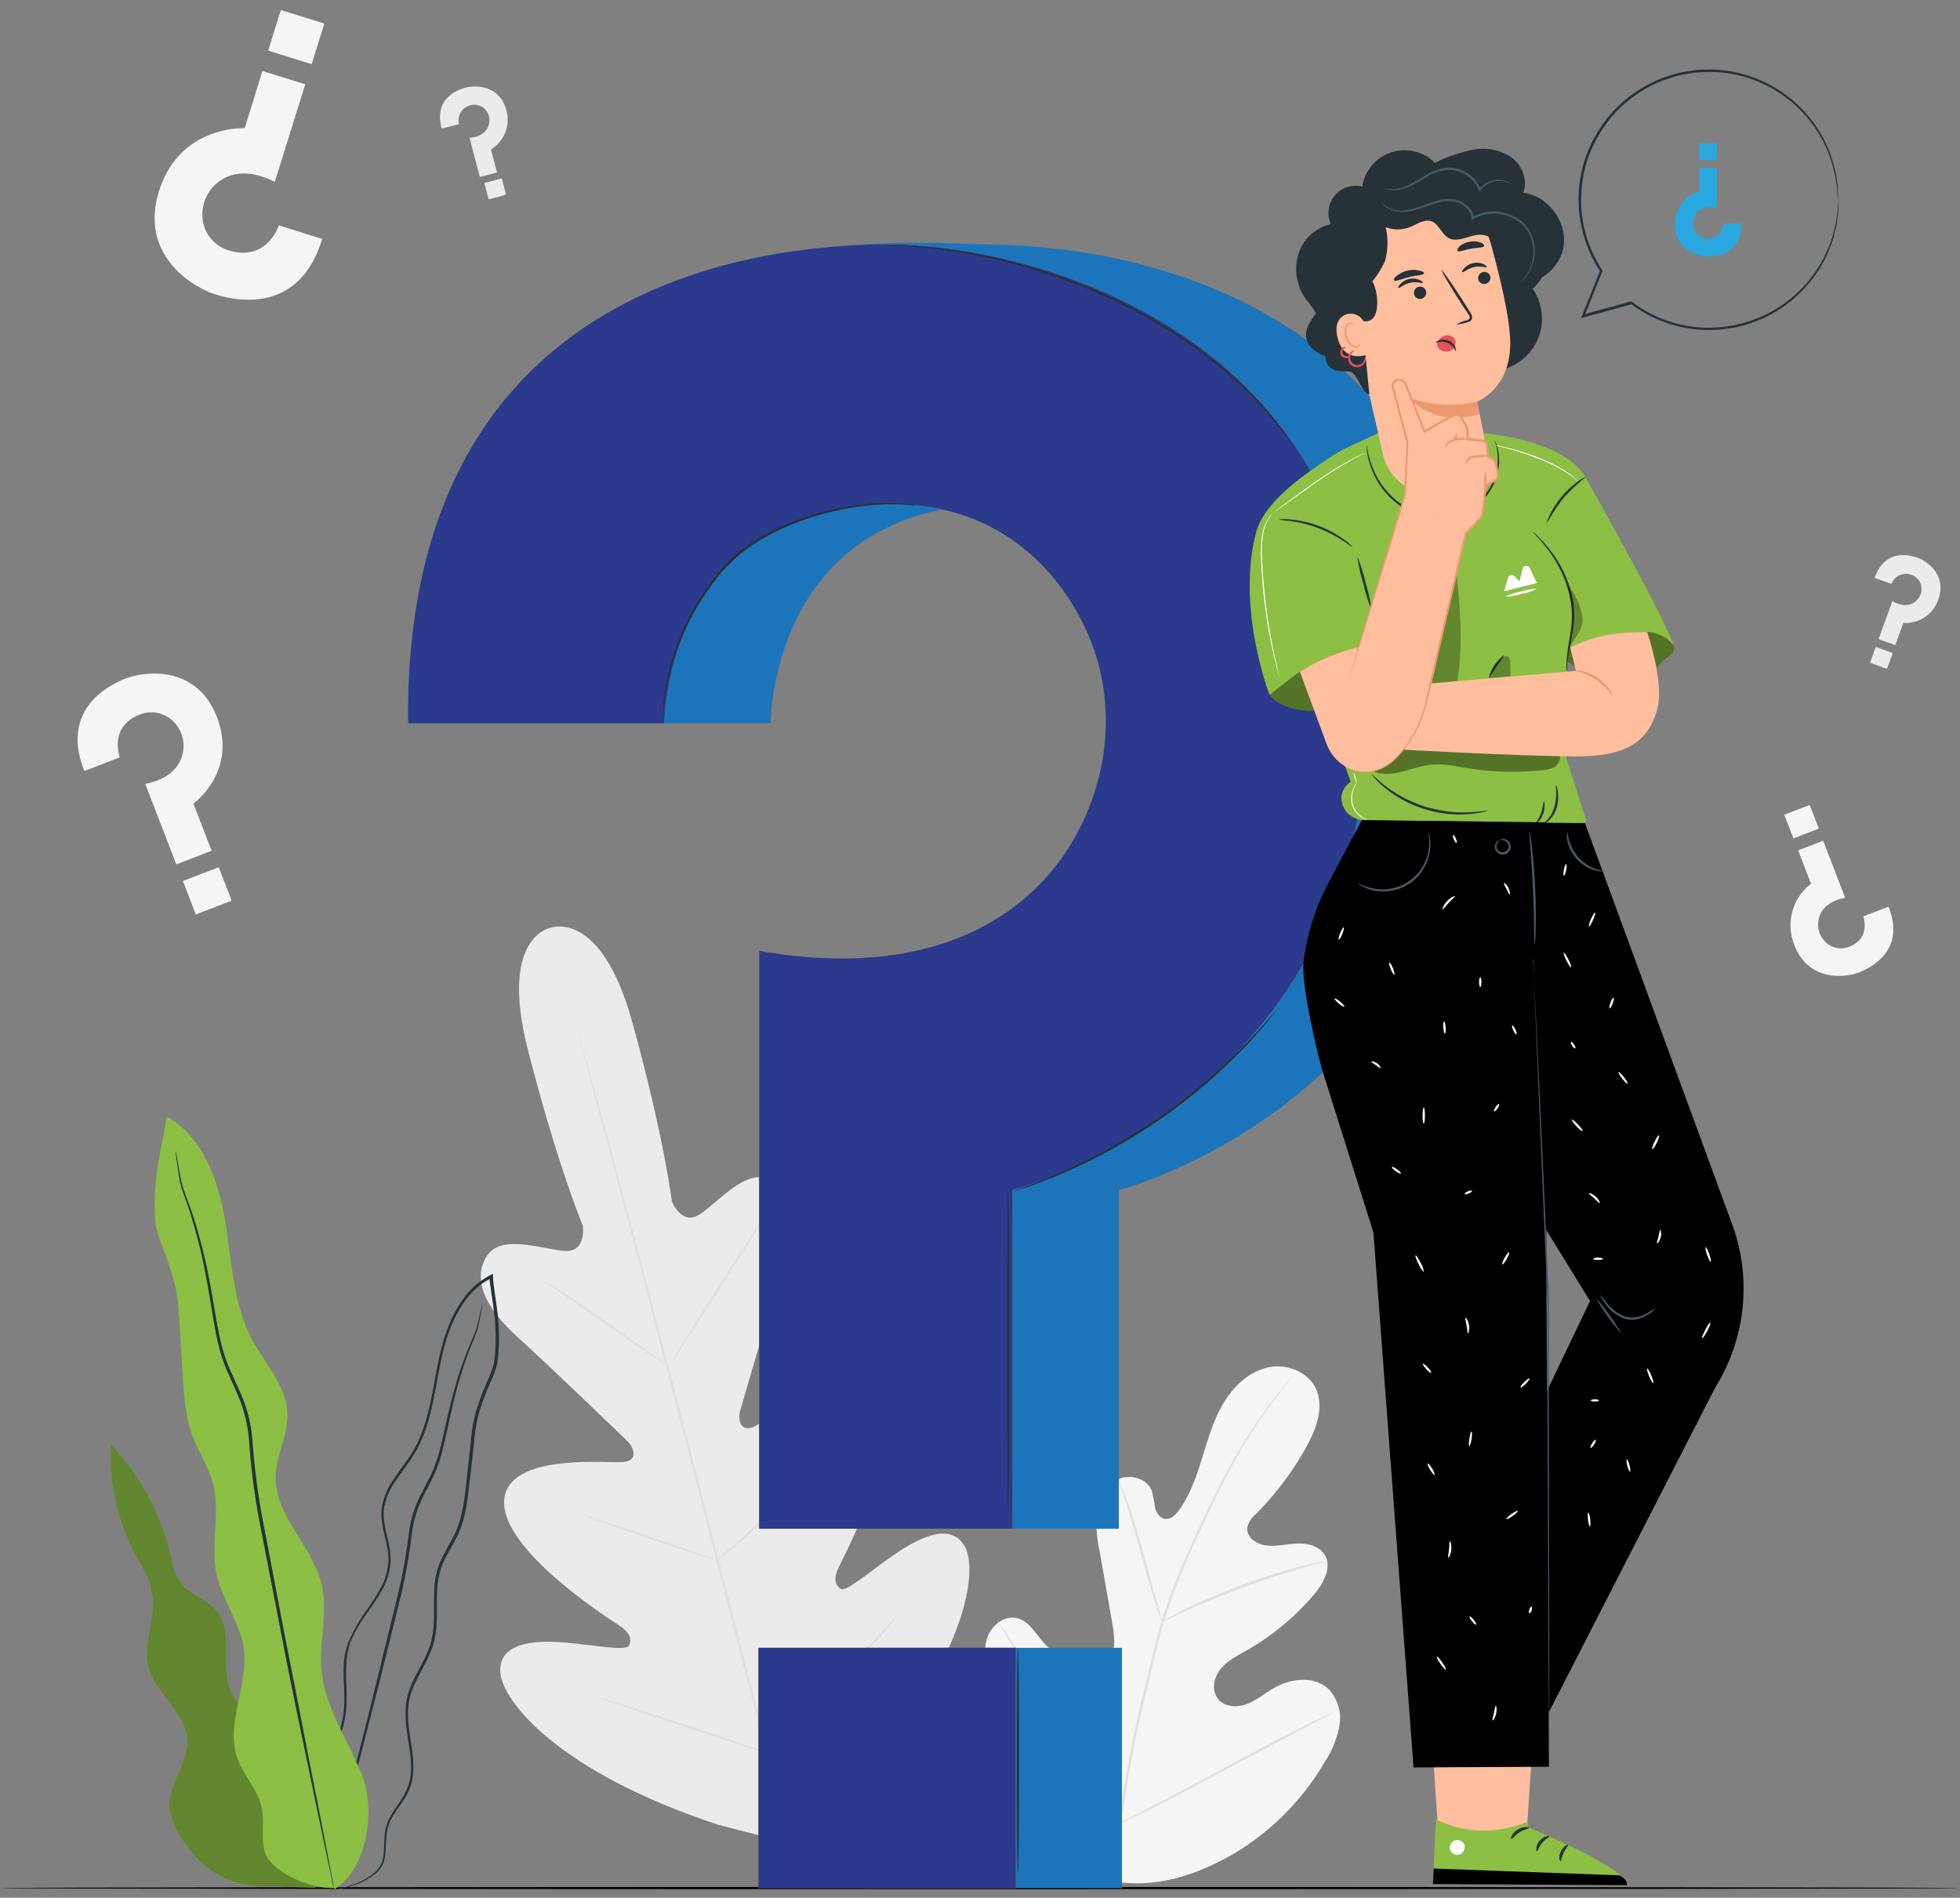 <svg width="189" height="183" fill="none" xmlns="http://www.w3.org/2000/svg"><rect width="100%" height="100%" fill="#808080" stroke="none"/><path d="M106.674 181.334c-7.375-3.493-10.32-11.793-11.36-19.528-.176-1.284-.544-2.619-.125-3.852.42-1.233 1.713-2.243 2.954-1.896 1.031.286 1.635 1.327 2.324 2.14a7.611 7.611 0 003.497 2.367c.886.287 1.944.372 2.676-.205 1.001-.801.856-2.355.65-3.626l-1.254-7.131a12.085 12.085 0 01-.252-3.853c.192-1.284.877-2.568 2.033-3.099 1.155-.531 2.778-.103 3.244 1.105.14.52.243 1.049.309 1.583.124.527.47 1.07.997 1.13.526.06.984-.385 1.305-.821 1.101-1.511 1.713-3.322 2.269-5.116.557-1.793 1.079-3.621 2.038-5.23.958-1.61 2.422-2.997 4.233-3.425 1.811-.428 3.951.385 4.709 2.106.757 1.721.025 3.724-.857 5.372a28.976 28.976 0 01-4.978 6.661 2.377 2.377 0 00-.804 1.258c-.137.899.813 1.605 1.712 1.742 1.001.159 2.02-.115 3.035-.167 1.014-.051 2.17.206 2.705 1.083.74 1.216-.12 2.77-1.04 3.853a24.602 24.602 0 01-6.52 5.393c-.881.505-1.819.972-2.465 1.759-.646.788-.908 2.016-.3 2.838.608.822 1.837.912 2.787.561s1.742-1.032 2.624-1.545c1.639-.959 3.925-1.22 5.308.107a4.091 4.091 0 011.031 3.501 9.387 9.387 0 01-1.4 3.48 24.884 24.884 0 01-9.237 9.139c-3.852 2.102-7.538 3.121-11.831 2.324" fill="#F5F5F5"/><path d="M107.843 176.18a115.562 115.562 0 012.457-13.085l.822-3.399c.269-1.113.539-2.217.856-3.283a57.432 57.432 0 012.247-5.993 125.45 125.45 0 012.436-5.26 79.69 79.69 0 012.328-4.482 46.34 46.34 0 015.321-7.589l.338-.386c.081-.085.12-.128.124-.128a.706.706 0 01-.103.145c-.081.099-.188.232-.321.403-.287.351-.706.856-1.228 1.554a49.103 49.103 0 00-3.985 6.086 86.693 86.693 0 00-2.299 4.486 129.368 129.368 0 00-2.41 5.257 58.303 58.303 0 00-2.226 5.993c-.329 1.057-.595 2.14-.856 3.27l-.822 3.394a120.071 120.071 0 00-2.469 13.056" fill="#E0E0E0"/><path d="M112.058 156.392a2.26 2.26 0 01-.218-.523c-.124-.342-.291-.856-.488-1.459-.398-1.242-.886-2.997-1.417-4.884-.531-1.888-1.04-3.634-1.455-4.867-.206-.617-.377-1.113-.497-1.456a3.058 3.058 0 01-.167-.539c.107.157.191.326.253.505.15.334.347.822.569 1.434.458 1.22.998 2.941 1.528 4.854.531 1.914.985 3.596 1.344 4.901.167.591.309 1.083.429 1.481.061.179.101.364.119.553z" fill="#E0E0E0"/><path d="M127.952 150.549c-.207.083-.42.146-.638.188a56.86 56.86 0 00-1.755.48 84.152 84.152 0 00-5.689 1.874 90.243 90.243 0 00-5.565 2.273c-.702.313-1.262.582-1.652.762-.193.111-.399.2-.612.266.18-.133.372-.249.574-.347.372-.21.924-.501 1.618-.856 1.382-.681 3.334-1.528 5.534-2.346a59.292 59.292 0 015.732-1.815 28.992 28.992 0 011.776-.402c.223-.047.449-.072.677-.077zm-19.96 25.293a.97.97 0 01-.145-.18l-.381-.548a61.394 61.394 0 01-1.34-2.05c-1.113-1.746-2.568-4.208-4.139-6.943-1.571-2.735-2.997-5.209-4.08-6.977l-1.284-2.089-.342-.569a1.023 1.023 0 01-.107-.21s.055.06.145.184.231.325.381.544c.33.475.788 1.177 1.344 2.05 1.109 1.746 2.569 4.208 4.14 6.947 1.571 2.74 2.996 5.205 4.075 6.973l1.284 2.089c.137.231.252.428.346.574a.821.821 0 01.103.205zm20.624-10.718s-.064.051-.201.124l-.595.321-2.209 1.151c-1.866.972-4.422 2.346-7.247 3.853-2.825 1.507-5.402 2.872-7.277 3.809-.946.467-1.712.857-2.243 1.083l-.62.279a.89.89 0 01-.223.081.989.989 0 01.201-.124l.599-.321 2.209-1.152c1.862-.971 4.422-2.345 7.247-3.852 2.825-1.507 5.402-2.872 7.277-3.81a118.28 118.28 0 012.243-1.083l.616-.278a.876.876 0 01.223-.081z" fill="#E0E0E0"/><path d="M53.15 89.458s-5.084.706-2.23 11.844c2.856 11.138 5.279 16.882 5.279 16.882s.38 2.521-1.653 2.444c-2.033-.077-6.18-1.712-7.585.467-1.46 2.273-.184 5.017 2.997 7.889 3.18 2.872 9.948 9.417 10.555 10.008.608.59 1.053 1.819-.342 1.99-1.395.171-11.292-.993-11.557 3.737-.266 4.73 9.93 11.266 11.03 11.985 1.1.719 1.285 1.314 1.028 1.952-.257.638-3.536-.064-6.365-.278-2.83-.214-6.147.03-6.074 2.774.072 2.743 5.427 9.673 21.055 14.823l7.397 1.913 5.466-5.385c11-12.233 12.204-20.91 10.907-23.324-1.297-2.414-4.28-.984-6.652.612-2.372 1.597-4.854 3.853-5.385 3.403-.53-.449-.668-1.019-.077-2.204.59-1.186 6.194-11.926 3.608-15.898-2.585-3.972-10.598 1.956-11.895 2.504-1.297.548-1.511-.753-1.284-1.554.227-.8 2.846-9.845 4.186-13.937 1.34-4.092 1.087-7.088-1.31-8.338-2.311-1.207-5.09 2.285-6.818 3.364-1.73 1.079-2.646-1.284-2.646-1.284s-.749-6.185-3.81-17.267c-3.06-11.083-7.931-9.1-7.931-9.1" fill="#EBEBEB"/><path d="M76.68 179.746c-2.213-8.133-5.902-22.687-9.138-35.177-3.237-12.49-6.169-23.748-8.339-31.924a1467.499 1467.499 0 01-2.568-9.661c-.3-1.134-.535-2.016-.698-2.628a29.429 29.429 0 01-.23-.92s.029.077.076.23c.047.155.116.386.201.677.172.608.428 1.49.74 2.615a977.72 977.72 0 012.655 9.644c2.217 8.133 5.18 19.434 8.41 31.907 3.233 12.473 6.897 27.035 9.071 35.194" fill="#E0E0E0"/><path d="M52.65 123.637c.17.07.334.157.487.261.304.18.74.454 1.285.797 1.065.689 2.517 1.673 4.096 2.795l4.036 2.876 1.225.856c.154.096.297.208.428.334a2.104 2.104 0 01-.488-.257c-.309-.179-.74-.453-1.284-.804-1.058-.698-2.496-1.713-4.075-2.821l-4.054-2.847-1.233-.856a2.538 2.538 0 01-.424-.334zm12.195 7.568c-.056-.038 1.85-3.116 4.25-6.879 2.402-3.762 4.4-6.78 4.456-6.746.056.035-1.849 3.112-4.254 6.875-2.406 3.762-4.396 6.784-4.452 6.75zm4.1 19.378c.126-.147.27-.278.428-.39l1.152-1.01a121.87 121.87 0 003.74-3.398 120.638 120.638 0 003.588-3.566l1.066-1.1a2.95 2.95 0 01.428-.385 2.7 2.7 0 01-.347.449 42.24 42.24 0 01-1.01 1.152c-.856.963-2.11 2.26-3.549 3.621a73.99 73.99 0 01-3.792 3.356 41.64 41.64 0 01-1.207.95 2.34 2.34 0 01-.497.321zm-12.52-4.418c.173.018.343.058.505.12l1.357.428c1.138.364 2.71.882 4.439 1.469 1.729.586 3.291 1.13 4.417 1.532l1.331.492c.167.049.327.119.475.21a2.143 2.143 0 01-.505-.124l-1.352-.428a307.233 307.233 0 01-4.443-1.464c-1.73-.582-3.292-1.13-4.418-1.537l-1.331-.488a2.297 2.297 0 01-.475-.21zm1.447 17.568c.22.035.436.09.646.162l1.738.531a522.998 522.998 0 0111.39 3.737l1.713.603c.215.064.422.148.62.253a3.79 3.79 0 01-.646-.163l-1.738-.522a518.96 518.96 0 01-11.39-3.737l-1.712-.603a3.31 3.31 0 01-.62-.261zm15.752 5.051a3.85 3.85 0 01.5-.51l1.418-1.331a200.368 200.368 0 004.605-4.469 232.903 232.903 0 004.452-4.618l1.327-1.422a4.61 4.61 0 01.51-.505c-.127.201-.27.39-.429.565a43.69 43.69 0 01-1.284 1.473 113.02 113.02 0 01-4.404 4.678 105.409 105.409 0 01-6.13 5.702 4.08 4.08 0 01-.565.437z" fill="#E0E0E0"/><path d="M31.063 23.038l-4.177-1.306s-1.092 3.506-4.76 2.431a3.54 3.54 0 01-2.599-3.176 3.926 3.926 0 011.353-3.291c1.075-.946 2.958-1.524 5.616-.15l2.94-9.417-4.13-1.284-1.712 5.517s-6.27-.317-8.261 6.07c-1.905 6.108 3.129 9.233 5.474 9.965 1.794.56 8.035 2.033 10.256-5.36zM25.86 4.88l4.192 1.309 1.221-3.915L27.081.966 25.859 4.88z" fill="#F5F5F5"/><path d="M42.596 12.4l1.67-.427a1.474 1.474 0 011.082-1.815 1.4 1.4 0 011.541.518 1.554 1.554 0 01.235 1.386c-.158.544-.667 1.13-1.849 1.233l.998 3.771 1.652-.428-.582-2.23a3.338 3.338 0 001.485-3.77c-.642-2.445-2.996-2.436-3.925-2.188-.72.188-3.12 1.01-2.307 3.95zm5.787 4.801l-1.686.452.422 1.574 1.686-.452-.422-1.574zm132.386 38.522l1.626.591a1.478 1.478 0 011.926-.878 1.403 1.403 0 01.968 1.285 1.54 1.54 0 01-.591 1.284c-.428.355-1.194.552-2.222-.039l-1.331 3.669 1.61.582.779-2.14a3.346 3.346 0 003.368-2.252c.857-2.38-1.07-3.707-1.986-4.036-.697-.253-3.137-.946-4.147 1.934zm1.743 7.254l-1.634-.592-.553 1.525 1.634.592.553-1.525z" fill="#EBEBEB"/><path d="M8.133 74.356l3.425-1.327s-1.113-2.889 1.87-4.1a2.996 2.996 0 013.382.74 3.308 3.308 0 01.83 2.88c-.214 1.19-1.155 2.57-3.634 3.04l2.997 7.765 3.402-1.314-1.75-4.546s4.28-3.073 2.268-8.334c-1.939-5.034-6.904-4.465-8.834-3.72-1.452.59-6.348 2.868-3.956 8.916zm12.959 9.27l-3.455 1.33 1.243 3.228 3.455-1.331-1.243-3.227zm161.016 3.807l-2.44.942s.792 2.05-1.323 2.906a2.11 2.11 0 01-2.397-.526 2.35 2.35 0 01-.59-2.042c.154-.856.821-1.81 2.568-2.14l-2.119-5.5-2.414.928 1.241 3.223a5.052 5.052 0 00-1.609 5.903c1.374 3.57 4.892 3.163 6.262 2.637 1.057-.437 4.525-2.05 2.821-6.33zm-9.169-6.583l2.449-.944-.881-2.285-2.448.944.88 2.284z" fill="#F5F5F5"/><path d="M189 182.07c0 .06-42.312.111-94.496.111-52.183 0-94.504-.051-94.504-.111 0-.06 42.304-.111 94.504-.111 52.201 0 94.496.047 94.496.111z" fill="#000"/><path d="M27.142 170.954c.428-1.575-.625-3.155-1.784-4.281-1.16-1.125-2.539-2.166-3.142-3.677-.976-2.444.338-5.611-1.327-7.653-.98-1.203-2.736-1.605-3.604-2.885a6.629 6.629 0 01-.784-2.295 23.257 23.257 0 00-5.8-10.851 20.234 20.234 0 002.273 10.441c.676 1.284 1.502 2.538 1.712 3.968.364 2.328-.933 4.708-.364 7.007.655 2.611 3.588 4.357 3.729 7.045.115 2.273-1.867 4.281-1.712 6.541a6.083 6.083 0 001.01 2.697c1.759 2.919 4.34 4.935 8.253 4.867l4.794.166-3.254-11.09z" fill="#8CBF43"/><path opacity=".3" d="M27.142 170.954c.428-1.575-.625-3.155-1.784-4.281-1.16-1.125-2.539-2.166-3.142-3.677-.976-2.444.338-5.611-1.327-7.653-.98-1.203-2.736-1.605-3.604-2.885a6.629 6.629 0 01-.784-2.295 23.257 23.257 0 00-5.8-10.851 20.234 20.234 0 002.273 10.441c.676 1.284 1.502 2.538 1.712 3.968.364 2.328-.933 4.708-.364 7.007.655 2.611 3.588 4.357 3.729 7.045.115 2.273-1.867 4.281-1.712 6.541a6.083 6.083 0 001.01 2.697c1.759 2.919 4.34 4.935 8.253 4.867l4.794.166-3.254-11.09z" fill="#000"/><path d="M31.38 182.173c.439.067.887.057 1.322-.03a7.89 7.89 0 001.559-.39 6.61 6.61 0 001.921-1.057c.349-.279.621-.641.792-1.053.142-.464.219-.945.227-1.43a14.03 14.03 0 01.111-1.553c.094-.547.292-1.07.583-1.541.569-.993 1.506-1.931 1.81-3.279.304-1.349.09-2.761-.132-4.204-.223-1.442-.428-2.996.11-4.503.54-1.506 1.568-2.851 2.094-4.541.526-1.691.278-3.54.39-5.351a7.118 7.118 0 01.624-2.662c.386-.856.925-1.648 1.345-2.543.856-1.806 1.001-3.852 1.232-5.856a569.1 569.1 0 00.347-3.064c.07-1.038.247-2.065.53-3.065a26.852 26.852 0 011.148-2.967c.226-.504.41-1.027.548-1.562.08-.546.132-1.096.154-1.648.053-1.107.01-2.217-.128-3.317-.129-1.105-.33-2.205-.428-3.313v-.411l-.197.098a7.399 7.399 0 00-2.569 2.179 11.723 11.723 0 00-1.583 2.919c-.805 2.059-1.092 4.221-1.494 6.28-.403 2.058-.916 4.083-1.97 5.795-.526.856-1.16 1.631-1.712 2.466a6.729 6.729 0 00-1.19 2.731c-.282 2.029.857 3.809.6 5.603a6.158 6.158 0 01-.856 2.487c-.428.766-.946 1.477-1.434 2.192a13.988 13.988 0 00-1.284 2.213 6.94 6.94 0 00-.681 2.405c-.116 1.618.116 3.151 0 4.597a10.622 10.622 0 01-1.181 3.938c-.583 1.182-1.229 2.248-1.768 3.279-.27.518-.522 1.023-.728 1.528a7.642 7.642 0 00-.428 1.516 9.505 9.505 0 00-.034 2.735 6.912 6.912 0 001.37 3.488c.117.154.248.297.39.429.094.099.198.188.312.265.18.133.273.193.273.193a6.082 6.082 0 01-.924-.921 6.849 6.849 0 01-1.284-3.463 9.445 9.445 0 01.06-2.696 7.56 7.56 0 01.428-1.481c.205-.493.458-.993.732-1.507.543-1.023 1.194-2.085 1.789-3.275a10.833 10.833 0 001.211-4.002c.124-1.477-.098-3.018.022-4.597.055-.801.25-1.587.578-2.32.36-.76.79-1.485 1.284-2.166.483-.711 1.001-1.425 1.447-2.205.487-.787.8-1.67.915-2.589.232-1.914-.856-3.707-.59-5.591a6.515 6.515 0 011.151-2.611c.548-.817 1.186-1.6 1.712-2.474 1.092-1.759 1.619-3.826 2.017-5.894.398-2.067.697-4.208 1.48-6.224.38-1.016.9-1.974 1.546-2.846a7.093 7.093 0 012.47-2.085l-.219-.124v.193c.12 1.121.321 2.221.45 3.313.135 1.084.177 2.178.124 3.27a14.76 14.76 0 01-.146 1.597 9.12 9.12 0 01-.539 1.494 27.298 27.298 0 00-1.151 2.996 15.24 15.24 0 00-.544 3.116c-.111 1.032-.227 2.055-.338 3.065-.227 2.016-.381 4.028-1.199 5.77-.428.856-.941 1.669-1.34 2.547a7.382 7.382 0 00-.642 2.761c-.106 1.849.133 3.655-.363 5.295-.497 1.639-1.546 2.996-2.072 4.537-.527 1.541-.334 3.18-.103 4.614.231 1.434.462 2.847.154 4.122-.308 1.276-1.19 2.218-1.763 3.241-.3.49-.503 1.033-.595 1.601a13.6 13.6 0 00-.103 1.571c0 .47-.068.939-.201 1.391a2.57 2.57 0 01-.745 1.01 6.636 6.636 0 01-1.84 1.066 8.524 8.524 0 01-1.537.428 6.462 6.462 0 01-.972.094c-.24-.021-.355-.017-.355-.017z" fill="#263238"/><path d="M46.524 125.705a.996.996 0 00-.043.145l-.107.428c-.094.377-.205.946-.389 1.661-.184.715-.62 1.511-.993 2.504a35.874 35.874 0 00-1.139 3.399c-.368 1.284-.689 2.697-1.027 4.216-.338 1.52-.702 3.146-1.537 4.683-.394.779-.834 1.567-1.185 2.427a11.24 11.24 0 00-.69 2.753 54.897 54.897 0 01-1.035 5.795c-.96 3.93-1.875 7.671-2.71 11.078l-2.281 9.036c-.634 2.569-1.148 4.632-1.507 6.096-.167.702-.3 1.258-.394 1.66-.038.176-.073.322-.094.429a.655.655 0 00-.026.149s.026-.047.056-.141c.03-.094.073-.257.124-.428.107-.402.261-.95.428-1.648l1.6-6.07c.673-2.542 1.456-5.628 2.334-9.019.877-3.39 1.802-7.139 2.77-11.077a53.56 53.56 0 001.03-5.822c.111-.919.335-1.82.669-2.684.338-.856.774-1.626 1.164-2.41.856-1.566 1.194-3.244 1.532-4.755.338-1.511.638-2.941.99-4.217.35-1.275.718-2.409 1.086-3.394.368-.984.775-1.802.95-2.534.176-.732.262-1.284.334-1.678.029-.177.055-.32.078-.428.012-.098.02-.15.012-.154z" fill="#263238"/><path d="M32.228 182.186c3.129-1.858 4.028-7.508 2.722-10.907-1.305-3.399-3.591-6.506-3.942-10.132-.27-2.786.642-5.646 0-8.368-.856-3.677-4.465-6.524-4.422-10.303 0-2.119 1.229-4.114 1.134-6.233-.12-2.598-2.114-4.657-3.347-6.947-1.892-3.501-2.016-7.645-2.662-11.557-.647-3.912-2.14-8.133-5.625-10.063-.513 3.334-1.391 5.616-1.113 10.136.099 1.622 1.982 4.708 2.239 8.282.154 2.141.257 4.251.39 6.378.132 2.128.26 4.178 1.001 6.113.57 1.485 1.481 2.829 1.905 4.362.792 2.885-.253 5.992.39 8.924.543 2.475 2.255 4.602 2.606 7.11.492 3.523-1.79 7.183-.625 10.547.582 1.665 1.952 2.997 2.342 4.73.303 1.336-.026 2.748.248 4.092.428 2.162 4.567 3.853 6.767 3.707" fill="#8CBF43"/><path d="M16.942 110.976a1.036 1.036 0 000 .188c0 .141.043.321.073.548.068.484.15 1.19.312 2.102.163.911.65 1.956 1.027 3.206.377 1.25.797 2.679 1.148 4.28.35 1.601.659 3.386.971 5.299.313 1.914.655 3.998 1.605 5.993.428 1.002.934 2.003 1.285 3.069.36 1.097.582 2.234.659 3.386.177 2.44.484 4.869.92 7.277l2.701 13.929c.856 4.28 1.665 8.111 2.333 11.347.668 3.236 1.216 5.817 1.596 7.645.193.882.343 1.58.429 2.072.05.227.094.402.124.539a.913.913 0 00.051.18.749.749 0 00-.021-.184c0-.141-.056-.321-.095-.544-.094-.501-.227-1.198-.393-2.089-.356-1.827-.857-4.443-1.499-7.662-.642-3.219-1.365-7.075-2.217-11.356-.852-4.28-1.712-8.989-2.675-13.924A69.359 69.359 0 0124.35 139a14.016 14.016 0 00-.68-3.45c-.381-1.092-.882-2.097-1.319-3.091-.946-1.96-1.284-4.01-1.613-5.915-.33-1.905-.621-3.681-1.01-5.295-.39-1.614-.78-3.048-1.2-4.281-.419-1.232-.885-2.277-1.07-3.176-.183-.899-.282-1.609-.372-2.084l-.102-.544a.793.793 0 00-.043-.188z" fill="#263238"/><path d="M167.902 21.552h-1.713a1.432 1.432 0 01-.917 1.356 1.452 1.452 0 01-.568.1 1.381 1.381 0 01-1.335-.878 1.51 1.51 0 01.124-1.382c.287-.476.92-.908 2.067-.707V16.19h-1.682v2.252a3.294 3.294 0 00-2.363 3.214c0 2.491 2.235 3.073 3.189 3.073.736.01 3.228-.17 3.198-3.176zm-4.042-6.142h1.708v-1.597h-1.708v1.597z" fill="#28A8DF"/><path d="M177.233 19.27a1.91 1.91 0 000-.213c0-.159 0-.368-.022-.634v-.466c0-.171-.051-.36-.081-.56-.03-.202-.06-.429-.094-.651-.034-.223-.116-.471-.18-.728a11.793 11.793 0 00-1.541-3.536 12.66 12.66 0 00-3.557-3.651 12.783 12.783 0 00-5.813-2.072 12.55 12.55 0 00-1.712-.034c-.287 0-.582 0-.856.056l-.878.132c-1.21.222-2.382.621-3.475 1.186a13.349 13.349 0 00-3.125 2.269 12.99 12.99 0 00-2.35 3.274 11.826 11.826 0 00-1.224 3.985 7.928 7.928 0 00-.09 1.066 8.753 8.753 0 000 1.074c.096 2.29.813 4.51 2.076 6.421v-.128c-.594 1.487-1.177 2.942-1.751 4.366l-.107.257.27-.073 4.67-1.284-.116-.022a12.502 12.502 0 005.334 2.329c.9.167 1.817.224 2.731.171.44-.006.88-.048 1.314-.124l.638-.098c.209-.039.428-.103.62-.155a12.501 12.501 0 007.101-4.87 11.912 11.912 0 001.529-2.899c.081-.226.158-.428.235-.655.077-.226.107-.427.154-.62s.099-.385.141-.565c.043-.18.056-.36.082-.522.038-.33.098-.621.111-.857.013-.235 0-.466.021-.642.022-.175 0-.29 0-.393a.589.589 0 000-.133.498.498 0 00-.021.133c0 .102 0 .23-.03.39-.03.157-.026.389-.043.637-.017.248-.081.54-.132.856a12.42 12.42 0 01-9.268 9.94c-.201.046-.402.11-.607.15l-.63.093a9.123 9.123 0 01-1.284.116 11.175 11.175 0 01-2.679-.18 12.242 12.242 0 01-5.218-2.298l-.052-.039h-.064l-4.67 1.284.167.184c.569-1.421 1.156-2.88 1.755-4.366l.03-.068-.043-.06a12.461 12.461 0 01-1.763-4.19 12.983 12.983 0 01-.266-2.107 8.54 8.54 0 01.022-1.049c.004-.348.033-.695.085-1.04.164-1.36.568-2.68 1.195-3.9a12.814 12.814 0 012.29-3.205 13.128 13.128 0 013.056-2.23c1.07-.555 2.215-.95 3.399-1.173l.856-.133c.282-.043.573-.039.856-.06a12.79 12.79 0 011.673.026 12.354 12.354 0 019.259 5.564 11.89 11.89 0 011.567 3.476l.192.72c.039.23.073.427.107.645.035.219.065.386.09.553.026.167.022.325.034.466.022.266.035.475.048.63.004.079.016.158.034.235z" fill="#263238"/><path d="M49.584 69.755h24.72s0-20.756 21.57-21.128c11.206-.193 17.014 7.144 19.373 12.768 2.739 6.528 1.909 13.967-1.759 20.02-4.195 6.913-13.227 13.86-29.886 10.924l-.159 55.076h24.446v-32.647s34.282-8.865 34.282-46.657c0-36.148-29.231-43.96-44.945-44.461-8.745-.278-11.912-.655-22.725.882C60.727 26.5 49.293 42.488 49.584 69.755zm58.601 89.145h-24.81v23.17h24.81V158.9z" fill="#1C75BB"/><path d="M39.346 69.755h24.72s0-20.756 21.57-21.129c11.201-.192 17.01 7.145 19.373 12.77 2.739 6.527 1.909 13.966-1.764 20.019-4.19 6.913-13.38 13.197-30.04 10.273v55.727H97.65v-32.647s34.282-8.865 34.282-46.657c0-36.148-32.416-44.547-46.293-44.547-10.612.013-46.76 2.581-46.294 46.19z" fill="#8CBF43"/><path d="M39.346 69.755h24.72s0-20.756 21.57-21.129c11.201-.192 17.01 7.145 19.373 12.77 2.739 6.527 1.909 13.966-1.764 20.019-4.19 6.913-13.38 13.197-30.04 10.273v55.727H97.65v-32.647s34.282-8.865 34.282-46.657c0-36.148-32.416-44.547-46.293-44.547-10.612.013-46.76 2.581-46.294 46.19z" fill="#2B3A8C"/><path d="M97.945 158.9h-24.81v23.17h24.81V158.9z" fill="#E8505B"/><path d="M97.945 158.9h-24.81v23.17h24.81V158.9z" fill="#2B3A8C"/><path d="M88.426 48.742a2.26 2.26 0 01-.368 0c-.244 0-.595-.081-1.053-.086a21.69 21.69 0 00-3.878.159c-1.905.245-3.78.687-5.595 1.318-1.069.372-2.11.82-3.116 1.34a16.717 16.717 0 00-3.052 1.977c-.933.776-1.77 1.66-2.496 2.633a26.254 26.254 0 00-1.87 2.834 25.25 25.25 0 00-2.213 5.303 21.826 21.826 0 00-.745 3.805c-.051.459-.064.814-.077 1.058 0 .123-.011.246-.034.368a2.462 2.462 0 010-.372c-.007-.353.004-.706.034-1.058.098-1.303.327-2.594.68-3.852a24.657 24.657 0 012.184-5.36 26.077 26.077 0 011.879-2.867 15.292 15.292 0 012.525-2.676 16.568 16.568 0 013.09-1.994 23.376 23.376 0 013.151-1.34c1.83-.63 3.724-1.06 5.646-1.284 1.294-.16 2.6-.19 3.9-.09.353.024.704.065 1.053.124.12.01.238.03.355.06zm37.249-4.413a.586.586 0 01-.081-.099l-.214-.295c-.197-.278-.471-.663-.813-1.156-.18-.248-.364-.535-.591-.83l-.771-.938-.886-1.091c-.321-.373-.697-.736-1.07-1.134-.372-.398-.766-.822-1.202-1.233l-1.383-1.25c-.24-.214-.475-.428-.732-.65l-.796-.63c-.544-.428-1.083-.856-1.67-1.284a53.353 53.353 0 00-8.103-4.781l-2.255-1.023-2.239-.857c-.728-.3-1.473-.517-2.196-.753-.723-.235-1.421-.484-2.14-.65l-2.046-.54c-.664-.175-1.323-.278-1.952-.428-.63-.15-1.237-.274-1.832-.35l-1.712-.245c-1.083-.184-2.076-.222-2.941-.312-.428-.03-.856-.077-1.211-.095l-1.02-.03-1.412-.042h-.368a.586.586 0 01-.124 0h2.928c.377 0 .779.051 1.215.077.857.077 1.867.102 2.95.278l1.712.235c.595.069 1.203.223 1.84.339.638.115 1.285.23 1.961.428l2.055.53c.71.163 1.412.428 2.14.647.728.218 1.468.428 2.204.749l2.248.856 2.268 1.023a52.423 52.423 0 018.133 4.82c.591.428 1.13.886 1.674 1.284l.796.638c.257.214.492.428.732.659l1.378 1.263c.428.428.814.856 1.195 1.245.38.39.744.775 1.065 1.152l.856 1.096.762.95c.219.3.403.59.574.856l.779 1.181.201.308a.564.564 0 01.094.082zm-2.577 53.073a1.15 1.15 0 01-.184.257l-.573.71c-.244.309-.552.681-.933 1.097-.381.415-.788.907-1.285 1.408-.496.501-1.027 1.07-1.63 1.639-.604.57-1.259 1.173-1.957 1.798a58.505 58.505 0 01-4.815 3.733 57.14 57.14 0 01-5.197 3.159c-.83.428-1.613.856-2.371 1.19-.758.333-1.46.667-2.115.941-.654.274-1.249.501-1.772.702-.522.202-.98.36-1.357.48l-.856.282a2.745 2.745 0 01-.308.086 1.72 1.72 0 01.291-.129l.856-.321c.373-.132.826-.299 1.34-.513.514-.214 1.117-.428 1.759-.732.642-.304 1.353-.595 2.093-.963a126.93 126.93 0 002.359-1.203 62.154 62.154 0 005.167-3.163c1.776-1.216 3.377-2.496 4.794-3.703.697-.621 1.369-1.199 1.96-1.776.591-.578 1.152-1.113 1.644-1.614.492-.501.924-.976 1.31-1.383.385-.406.702-.77.959-1.07l.603-.68c.067-.083.14-.16.218-.232zm-25.879 48.074c-.064 0-.112-6.874-.112-15.354 0-8.479.047-15.358.112-15.358.064 0 .111 6.874.111 15.358 0 8.484-.051 15.354-.111 15.354zm.941 35.023c-.06 0-.111-4.824-.111-10.778 0-5.954.051-10.774.111-10.774.06 0 .111 4.824.111 10.774 0 5.95-.05 10.778-.11 10.778z" fill="#263238"/><path d="M122.494 66.459c-.428.856 1.169 1.554 2.089 1.832a8.295 8.295 0 002.872.201c1.285-.069 2.599-.188 3.707-.822a5.903 5.903 0 002.235-2.508 17.38 17.38 0 001.134-3.206s-10.115.676-12.037 4.503z" fill="#8CBF43"/><path opacity=".4" d="M122.494 66.459c-.428.856 1.169 1.554 2.089 1.832a8.295 8.295 0 002.872.201c1.285-.069 2.599-.188 3.707-.822a5.903 5.903 0 002.235-2.508 17.38 17.38 0 001.134-3.206s-10.115.676-12.037 4.503z" fill="#000"/><path d="M151.063 63.728a9.677 9.677 0 005.71 1.793c.971 0 2.003-.2 2.718-.856.329-.3.578-.685.916-.976.231-.197.501-.346.719-.56a.915.915 0 00.312-.81 1.681 1.681 0 00-.59-.945c-1.16-.66-2.547-.638-3.883-.608a13.365 13.365 0 00-3.916.77c-1.036.347-2.119.856-2.646 1.798" fill="#8CBF43"/><path opacity=".4" d="M161.438 62.32a1.756 1.756 0 00-.757-.856c-1.16-.66-2.38-.724-3.716-.694a13.43 13.43 0 00-3.916.77c-1.036.347-2.119.857-2.646 1.798l.66.394a9.677 9.677 0 005.71 1.794c.971 0 2.003-.201 2.718-.856.329-.3.578-.685.916-.976.231-.197.501-.347.719-.561a.903.903 0 00.312-.813z" fill="#000"/><path d="M131.32 79.095l21.339.278a.275.275 0 00.265-.355l-2.504-7.808s.368-3.904.882-8.6c.77-7.122 1.802-16.081 1.815-16.055-1.46-4.093-10.072-4.79-10.072-4.79l-9.815.586-.343-.578-2.825 1.314a13.32 13.32 0 00-1.772.998c-1.866 1.25-6.361 4.109-7.183 7.302-1.892 7.367 1.314 15.62 1.314 15.62l2.064-1.61a14.209 14.209 0 011.635-1.091l4.135 11.078a1.966 1.966 0 00-.899 1.425c-.035.895.428 1.978 1.964 2.286z" fill="#8CBF43"/><path opacity=".3" d="M140.468 66.03c.677-3.638.321-7.379-.038-11.06-1.186 2.996-1.143 6.42-2.397 9.392a3.884 3.884 0 00-.334.988 1.096 1.096 0 00.287.968c.338.308.856.14 1.305.085a4.901 4.901 0 001.177-.372z" fill="#000"/><path opacity=".4" d="M132.61 74.45c1.712.6 3.535-.509 5.346-.706 1.198-.128 2.397.146 3.587.338 2.406.39 4.854.45 7.277.176a2.768 2.768 0 001.07-.274 1.286 1.286 0 00.561-1.062c-4.033-.428-8.061-.663-12.093-1.074a7.628 7.628 0 00-3.022.094c-1.215.377-2.14 1.336-2.996 2.277" fill="#000"/><path d="M160.826 60.894c-1.746-3.92-7.889-14.776-7.889-14.776l-4.755 5.963 1.108 11.707s2.513-2.804 9.537-2.86a3.424 3.424 0 012.611 1.379l-.612-1.413z" fill="#8CBF43"/><path d="M132.267 58.835a15.913 15.913 0 01-.801-2.568 15.867 15.867 0 01-.586-2.62c.336.833.604 1.692.8 2.569.267.855.463 1.731.587 2.62zm15.555-7.533c.155.108.299.233.428.372.377.365.73.754 1.057 1.164a11.225 11.225 0 012.286 4.632c.203.942.249 1.91.137 2.868-.112.856-.278 1.643-.385 2.298-.108.655-.18 1.177-.215 1.546a4.087 4.087 0 01-.059.573 2.33 2.33 0 01-.03-.578c.018-.524.067-1.047.145-1.566.09-.66.24-1.434.338-2.299a8.808 8.808 0 00-.15-2.795 11.74 11.74 0 00-2.178-4.597c-.792-1.04-1.409-1.588-1.374-1.618zm-4.357 26.86a2.05 2.05 0 01-.467.136 4.784 4.784 0 01-.556.108c-.219.03-.467.077-.745.09-.652.06-1.308.06-1.961 0a11.614 11.614 0 01-4.563-1.417 10.995 10.995 0 01-1.622-1.1 7.17 7.17 0 01-.565-.497 4.912 4.912 0 01-.398-.428 2.114 2.114 0 01-.304-.373c.03-.03.492.484 1.366 1.152.511.392 1.054.74 1.622 1.044.697.368 1.424.675 2.174.916a13.82 13.82 0 002.312.48c.639.07 1.284.088 1.926.056 1.1-.048 1.772-.21 1.781-.167zm6.587-2.44c.102.193.159.407.167.625a3.85 3.85 0 01-.116 1.558 2.745 2.745 0 01-.856 1.327c-.312.26-.552.342-.565.32-.013-.02.193-.162.458-.427.346-.362.597-.803.732-1.284.343-1.11.099-2.115.18-2.12zm-1.161 1.506a2.32 2.32 0 01-.916 2.363c-.047-.047.356-.47.6-1.126.244-.654.252-1.237.316-1.237zm-3.817-14.086c-.226.384-.481.75-.762 1.095a8.36 8.36 0 01-.75 1.105 3.992 3.992 0 011.512-2.2zm-14.648-10.381c-.022.026-.36-.248-.946-.629a12.252 12.252 0 00-5.055-1.888 10.28 10.28 0 01-1.126-.145 3.972 3.972 0 011.143 0c1.854.158 3.63.82 5.136 1.913.318.206.604.459.848.75zm22.515-6.776a18.672 18.672 0 00-2.166 2.025c-.607.78-1.15 1.61-1.623 2.478.05-.291.15-.572.296-.83a8.291 8.291 0 011.16-1.79 8.409 8.409 0 011.562-1.446c.231-.187.491-.335.771-.437zm-8.813-3.527a.97.97 0 01.094.201c.084.194.151.395.201.6a5.03 5.03 0 010 2.315 5.706 5.706 0 01-1.746 2.954 5.904 5.904 0 01-3.938 1.4 6.661 6.661 0 01-3.977-1.327 7.643 7.643 0 01-2.187-2.654 8.02 8.02 0 01-.728-2.2 5.787 5.787 0 01-.077-.63.666.666 0 010-.218c.021 0 .047.3.167.83.166.745.429 1.465.783 2.14a7.548 7.548 0 002.17 2.57 6.522 6.522 0 003.853 1.283 5.764 5.764 0 003.805-1.335 5.606 5.606 0 001.712-2.83c.191-.74.217-1.513.077-2.264-.085-.548-.235-.805-.209-.835z" fill="#263238"/><path opacity=".3" d="M145.626 63.89c0-.214-.035-.466-.223-.573a.43.43 0 00-.385 0 1.127 1.127 0 00-.313.257 5.304 5.304 0 00-1.143 1.828l2.098-.18c-.013-.424-.021-.878-.034-1.331zm6.964-4.4a6.905 6.905 0 00-1.52-3.253c.903 2.962.6 4.636.09 6.66l.111-.282c.583-1.186 1.482-1.926 1.319-3.125z" fill="#000"/><path d="M148.4 158.994l-1.28 19.198-8.347-.098-1.314-19.96 10.941.86z" fill="#FFBE9D"/><path d="M147.355 175.667v.552s9.417 3.788 9.507 5.564l-18.688-.107.291-6.219c2.791 1.314 5.684 1.472 8.89.21z" fill="#8CBF43"/><path d="M140.348 177.464a.763.763 0 00-.53.856.732.732 0 00.856.535.798.798 0 00.556-.92.756.756 0 00-.95-.458" fill="#fff"/><path d="M138.178 181.685l.068-1.498 17.888.655s.831.363.732.95l-18.688-.107z" fill="#000"/><path d="M147.423 176.274c0 .09-.458.129-.911.428-.454.3-.689.672-.775.634-.086-.039.056-.561.608-.903.552-.343 1.1-.244 1.078-.159zm1.965.822c0 .086-.377.24-.689.625-.312.385-.402.792-.492.788-.09-.004-.15-.522.248-.993s.933-.51.933-.42zm1.092 2.367c-.086.022-.21-.428.03-.933.239-.505.663-.698.702-.62.038.077-.227.342-.429.753-.201.411-.214.775-.303.8zM146.875 18.59c.484-1.198-.102-2.654-1.142-3.424a4.97 4.97 0 00-3.707-.728 14.77 14.77 0 00-3.66 1.263 4.13 4.13 0 00-4.206-1.01 4.128 4.128 0 00-2.797 3.3 2.62 2.62 0 00-3.108 3.424l5.783 2.03 6.318 11.129a5.057 5.057 0 008.303-3.263 5.058 5.058 0 00-.863-3.458c.355-.315.656-.687.89-1.1a4.401 4.401 0 002.042-2.735c.552-2.431-1.366-5.137-3.853-5.428z" fill="#263238"/><path d="M143.045 41.765c-.355-1.807-.608-3.048-.604-3.035.005.013 3.425-1.327 3.176-6.095-.115-2.368-1.023-6.104-1.857-9.14-.758-2.726-3.301-5.74-5.993-4.866l-8.133 3.98c-.822.262-.963 1.032-.77 1.871v.428l3.171 13.12 1.34 5.868a4.961 4.961 0 005.522 3.729 4.944 4.944 0 003.331-2.04 4.946 4.946 0 00.817-3.82z" fill="#FFBE9D"/><path d="M143.704 26.65a.603.603 0 01-.874.665.59.59 0 01-.278-.352.616.616 0 01.428-.72.585.585 0 01.724.408zm-.351-.894c-.06.094-.574-.146-1.212 0-.637.145-1.036.552-1.121.488-.086-.064 0-.184.175-.373.233-.255.54-.432.878-.505.331-.07.675-.034.984.103.227.12.338.244.296.287zm-5.843 2.333a.603.603 0 01-.661.732.58.58 0 01-.49-.446.611.611 0 01.428-.714.578.578 0 01.723.428zm-.312-.822c-.055.09-.573-.146-1.211 0-.638.145-1.036.552-1.122.488-.085-.064 0-.18.18-.373a1.65 1.65 0 01.856-.483c.331-.073.676-.037.985.102.244.077.342.223.312.266zm3.223 4.023c.314-.174.647-.309.993-.402.163-.051.309-.115.313-.231a.86.86 0 00-.21-.462c-.235-.36-.484-.736-.74-1.135-1.036-1.622-1.824-2.97-1.76-2.996.065-.026.959 1.237 1.999 2.86.249.402.493.783.719 1.147a.943.943 0 01.219.62.422.422 0 01-.219.296 1.168 1.168 0 01-.265.094 4.31 4.31 0 01-1.049.21z" fill="#263238"/><path d="M142.441 38.73c-2.165.49-4.423.368-6.523-.351 0 0 2.243 2.928 6.767 1.528l-.244-1.177z" fill="#EB996E"/><path d="M137.317 26.36c-.043.18-.697.175-1.442.359s-1.336.466-1.451.321c-.056-.069.03-.248.256-.428a2.506 2.506 0 011.045-.514 2.401 2.401 0 011.16 0c.295.052.449.172.432.261zm5.792-2.629c-.098.171-.651.133-1.284.257-.634.124-1.13.338-1.284.21-.069-.06 0-.223.184-.428.282-.238.624-.395.989-.454a1.992 1.992 0 011.078.077c.257.124.364.261.317.338z" fill="#263238"/><path d="M131.616 19.54a3.232 3.232 0 002.986 2.577 3.23 3.23 0 001.385-.23c.68-.275 1.378-.793 2.063-.544.685.248.955 1.224 1.627 1.6.958.54 2.114-.393 3.21-.3.856.07 1.502.729 2.166 1.26.663.53 1.584.975 2.328.573a9.387 9.387 0 00-.757-2.059 3.22 3.22 0 00-1.567-1.485 12.009 12.009 0 01-1.143-.381c-.77-.398-1.117-1.284-1.682-1.956a3.538 3.538 0 00-2.996-1.203c-.929.098-1.807.565-2.74.522-.689-.026-1.348-.334-2.033-.321-1.344 0-2.35 1.194-3.095 2.311" fill="#263238"/><path d="M136.119 20.52c-.612-.042-1.875-.17-2.29-.611a3.597 3.597 0 00-3.424-1.126 2.995 2.995 0 00-2.14 2.85 4.282 4.282 0 00-3.125 3.07 4.974 4.974 0 00-.02 2.38 4.975 4.975 0 001.09 2.114c.258.323.492.663.702 1.019-.29.36-.545.747-.762 1.156-.976 2.166 1.678 2.996 1.678 2.996 0 1.46 1.348 1.451 2.209 1.447.86-.004 1.335 2.29 2.007 2.2l-.697-7.084c.099.04.205.058.312.055 1.622.03 1.199-3.039.676-3.852a9.133 9.133 0 001.216-1.948 6.66 6.66 0 00.064-3.283c.565-.081 2.783-1.36 2.504-1.382z" fill="#263238"/><path d="M131.59 31.299a1.37 1.37 0 00-.901-.98 1.371 1.371 0 00-1.308.244c-.428.368-.655.984-.398 2.016.694 2.757 3.318 1.494 3.301 1.413-.018-.082-.399-1.554-.694-2.693z" fill="#FFBE9D"/><path d="M131.179 33.161s-.038.043-.111.103a.492.492 0 01-.355.098c-.317-.034-.681-.428-.818-.929a1.683 1.683 0 01-.038-.723.565.565 0 01.269-.458.258.258 0 01.317.06c.056.068.051.128.069.128.017 0 .047-.06 0-.167a.313.313 0 00-.291-.174.362.362 0 00-.142.029.697.697 0 00-.394.552c-.059.268-.05.546.026.809.154.552.569 1.002.997 1.014a.506.506 0 00.429-.184c.055-.09.055-.158.042-.158z" fill="#EB996E"/><path d="M146.392 27.45s.248-.192.599-.624a4.056 4.056 0 00.685-3.729 3.426 3.426 0 00-.98-1.519 4.021 4.021 0 00-3.934-.766c-.128.043-.248.107-.368.158-.12.052-.227.129-.338.189l-.171.098v-.171a1.403 1.403 0 00-.347-.903 2.27 2.27 0 00-.792-.566 2.953 2.953 0 00-1.836-.132c-1.182.27-2.183.809-3.129.916a3.029 3.029 0 01-2.141-.428 1.709 1.709 0 01-.428-.428.902.902 0 01-.094-.184c.157.21.346.393.561.543a2.995 2.995 0 002.067.347 7.296 7.296 0 001.439-.428 13.33 13.33 0 011.669-.548c.317-.073.642-.105.967-.094a3 3 0 01.998.227c.327.141.62.353.856.62.27.288.425.664.436 1.058l-.171-.095c.116-.068.231-.14.356-.205a2.55 2.55 0 01.398-.167 4.209 4.209 0 014.126.805c.479.439.83 1 1.014 1.622.16.537.206 1.101.137 1.657a3.99 3.99 0 01-.954 2.178 2.754 2.754 0 01-.475.428 1.171 1.171 0 01-.15.142zm-.582-9.677a2.985 2.985 0 00-.886-.304 2.336 2.336 0 00-1.057.094 2.1 2.1 0 00-1.083.788l-.107.154-.064-.171a3.218 3.218 0 00-2.611-1.94 4.18 4.18 0 00-2.509.724c-.628.408-1.294.754-1.99 1.031-.48.181-.998.241-1.507.176a2.021 2.021 0 01-.398-.107.529.529 0 01-.128-.069s.192.056.539.09c.493.031.986-.05 1.443-.24a11.92 11.92 0 001.951-1.057c.38-.234.781-.43 1.199-.586.46-.168.951-.23 1.438-.184a3.374 3.374 0 012.765 2.093h-.166a2.198 2.198 0 011.198-.83 2.358 2.358 0 011.117-.056c.238.045.465.132.672.257.124.068.189.128.184.137z" fill="#455A64"/><path d="M140.172 32.557a.923.923 0 00-.749-.218 1.096 1.096 0 00-.736.527l-.026.034a.519.519 0 00-.081.325.766.766 0 00.428.578.986.986 0 001.122-.163.803.803 0 00.042-1.083z" fill="#E8505B"/><path d="M140.399 33.889c-.03 0-.073-.129-.188-.309a1.414 1.414 0 00-.608-.509 1.382 1.382 0 00-.792-.098c-.21.03-.338.085-.355.055-.017-.03.09-.132.317-.21a1.26 1.26 0 011.566.681c.09.236.06.386.06.39z" fill="#263238"/><path d="M131.651 34.415c.021 0 .124.214-.039.54a.855.855 0 11-1.442-.908c.222-.287.475-.291.47-.265-.004.025-.188.094-.338.35a.772.772 0 00-.102.484.682.682 0 00.321.475.684.684 0 00.569.082.795.795 0 00.389-.296c.079-.145.137-.3.172-.462z" fill="#E8505B"/><path d="M130.207 34.253c.022 0 0 .145-.201.235a.534.534 0 01-.355.034.554.554 0 01-.374-.76.554.554 0 01.207-.241c.176-.107.313-.065.308-.035-.004.03-.107.056-.214.159a.431.431 0 00-.081.496.43.43 0 00.458.202c.145-.035.223-.112.252-.09z" fill="#E8505B"/><path d="M134.912 72.267s10.598.617 16.865.672c4.85.048 7.016-1.245 7.983-4.361.818-2.616-.933-7.637-.933-7.637-3.283 0-5.308.467-7.418 1.46l.56 2.294-17.087 1.473.03 6.1z" fill="#FFBE9D"/><path d="M155.535 67.144a8.505 8.505 0 00-1.601-1.588 8.366 8.366 0 00-2.063-.908c.228-.033.461-.014.681.056a4.638 4.638 0 011.506.668 4.54 4.54 0 011.173 1.16c.145.179.249.388.304.612z" fill="#EB996E"/><path d="M131.034 62.384s-3.279.787-5.684 2.397l2.568 6.96c.856 2.286 3.471 3.424 5.565 2.222 3.223-1.841 4.361-7.217 4.361-7.217l3.54-15.359-5.868-3.677-4.456 14.674" fill="#FFBE9D"/><path d="M135.49 47.71l.239-5.05-1.31-5.137c-.072-.283-.111-.638.12-.81a.626.626 0 01.792.026c.36.386 2.072 4.893 2.072 4.893s2.598-1.562 3.06-1.635c.463-.073 1.045 1.318 1.079 1.43.017.312.017.625 0 .937 0 0 1.605.051 1.751.27.117.444.178.901.184 1.36 0 0 .681.22.788.737.107.518.329 1.361 0 1.545-.33.184-.998.561-.998.561s-.269 2.62-.342 2.855c-.073.236-1.575 1.712-1.575 1.712l-5.86-3.694z" fill="#FFBE9D"/><path d="M130.032 74.07s.163.09.492.196a3.35 3.35 0 001.516.12 4.182 4.182 0 002.187-1.01 10.15 10.15 0 002.038-2.568c.314-.57.58-1.166.796-1.78.223-.674.406-1.36.548-2.056.334-1.444.695-2.992 1.083-4.644l2.568-10.97v-.03h.021c.296-.288.591-.587.886-.891.146-.154.291-.308.428-.467.065-.08.137-.162.193-.244.056-.08.051-.154.073-.265.115-.856.205-1.742.299-2.633v-.06l.052-.03.817-.457c.06-.035.154-.082.193-.112a.236.236 0 00.077-.14 1.397 1.397 0 000-.429 6.398 6.398 0 00-.193-.929 1.13 1.13 0 00-.68-.552l-.073-.026v-.077c0-.248-.026-.5-.056-.753a3.419 3.419 0 00-.055-.377.795.795 0 00-.047-.158c0-.03 0 0-.03-.026a.506.506 0 00-.069-.03 7.732 7.732 0 00-1.571-.18h-.111v-.967a.892.892 0 00-.103-.287 4.188 4.188 0 00-.145-.304 3.585 3.585 0 00-.338-.586.862.862 0 00-.214-.214.215.215 0 00-.232-.026c-.206.08-.407.171-.603.274-.796.428-1.575.856-2.333 1.323l-.116.068-.047-.12a658.774 658.774 0 00-1.198-2.996c-.197-.492-.39-.98-.587-1.468a.606.606 0 00-.47-.428.48.48 0 00-.557.205.504.504 0 00-.064.304c0 .099.06.24.09.36l.192.736c.129.488.257.976.381 1.455.254.96.501 1.9.741 2.826v.03c-.086 1.757-.167 3.441-.244 5.05v.022c-1.618 5.265-2.958 9.63-3.9 12.691l-1.1 3.532-.295.924c-.069.21-.111.317-.111.317s.025-.111.081-.325l.27-.933c.248-.826.603-2.025 1.053-3.544l3.826-12.714c.075-1.603.15-3.287.227-5.05v.03c-.245-.92-.495-1.861-.749-2.826-.128-.48-.257-.963-.385-1.45l-.193-.741a2.686 2.686 0 01-.094-.385.71.71 0 01.09-.428c.077-.136.2-.24.347-.292.14-.04.288-.04.428 0a.818.818 0 01.62.565c.197.488.39.976.591 1.469.394.99.793 1.989 1.199 2.996l-.159-.051a51.958 51.958 0 012.35-1.332 5.49 5.49 0 01.634-.29.538.538 0 01.214-.03.486.486 0 01.205.08c.103.073.194.161.27.262.143.189.268.39.372.603.056.103.107.21.154.317.061.113.102.236.12.364v.856l-.107-.116c.551.005 1.099.07 1.635.193a.78.78 0 01.112.047.294.294 0 01.107.111.84.84 0 01.073.219c.029.132.042.265.059.398.03.26.048.518.056.77l-.077-.098a1.339 1.339 0 01.818.676c.093.324.162.655.205.989.03.173.03.35 0 .522a.5.5 0 01-.158.266c-.07.047-.143.09-.219.128l-.817.458.055-.086c-.098.895-.188 1.777-.308 2.646l-.025.162a.444.444 0 01-.077.189 2.83 2.83 0 01-.214.26c-.142.168-.292.322-.429.476-.299.308-.595.608-.89.899l.026-.051-2.598 10.962-1.101 4.64a17.548 17.548 0 01-.569 2.063 11.36 11.36 0 01-.813 1.785 10.147 10.147 0 01-2.085 2.59 4.279 4.279 0 01-2.247 1.005 3.331 3.331 0 01-1.537-.158 2.212 2.212 0 01-.363-.162l-.112-.078z" fill="#EB996E"/><path d="M141.543 42.343c0 .034-.146.051-.373.06-.288.005-.575.04-.856.102-.27.068-.52.2-.727.386-.155.145-.223.27-.257.256-.035-.012 0-.162.141-.36.2-.248.477-.425.788-.5.3-.07.61-.084.916-.043.231.03.368.069.368.099z" fill="#EB996E"/><path d="M140.288 42.39c-.06 0-.064-.154 0-.296.064-.14.141-.235.197-.214.055.022.064.154 0 .296-.065.141-.142.235-.197.214zm3.262 1.558a4.147 4.147 0 01-1.284.175.856.856 0 00-.706.339c-.116.175-.077.32-.112.33-.034.008-.136-.147-.029-.399a.68.68 0 01.303-.343 1.38 1.38 0 01.514-.15c.437-.066.883-.05 1.314.048zm-.287 1.536c.06 0 .098.322.077.707-.021.385-.081.702-.141.697-.06-.004-.099-.316-.082-.706.017-.39.082-.698.146-.698z" fill="#EB996E"/><path d="M145.044 57.016l.377-1.314a.356.356 0 01.444-.245.36.36 0 01.159.095l.497.505.308-1.233a.358.358 0 01.312-.269.362.362 0 01.36.201l.702 1.464-3.159.796zm3.164-.236a5.725 5.725 0 01-1.511.489 5.802 5.802 0 01-1.567.274 5.872 5.872 0 011.511-.493 5.7 5.7 0 011.567-.27zm-25.456-7.319s-.159.167-.381.51a4.316 4.316 0 00-.578 1.618 11.43 11.43 0 00-.077 2.568c.047.967.124 2.033.244 3.146.198 1.899.496 3.786.89 5.654.15.715.287 1.285.385 1.713.043.175.077.33.107.458s.035.162.035.162-.022-.055-.052-.158l-.124-.454a63.224 63.224 0 01-.428-1.712 50.9 50.9 0 01-1.164-8.813 11.495 11.495 0 01.094-2.569c.091-.577.301-1.13.616-1.622.123-.185.268-.353.433-.5z" fill="#fff"/><path d="M131.761 43.644l-.098.051-.283.137a17.28 17.28 0 00-1.023.523 35.62 35.62 0 00-3.214 2.011c-1.224.856-2.307 1.631-3.099 2.196l-.938.668-.261.175c-.06.039-.09.06-.094.056l.086-.068.248-.193.924-.685a97.587 97.587 0 013.082-2.226 32.516 32.516 0 013.236-1.99 13.61 13.61 0 011.041-.501l.291-.12a.324.324 0 01.102-.034zm20.414 2.782s-.026 0-.073-.051l-.193-.167a7.195 7.195 0 00-.749-.56 14.942 14.942 0 00-2.752-1.392 27.78 27.78 0 00-2.932-.976c-.381-.107-.694-.184-.908-.24l-.248-.06a.34.34 0 01-.086-.03h.09l.249.043c.218.043.535.112.916.21a24.31 24.31 0 012.953.955c.967.372 1.89.85 2.752 1.425.36.241.689.524.981.843zm-20.294 32.677a.882.882 0 01-.167-.06 2.722 2.722 0 01-.428-.226c-.464-.28-.8-.733-.933-1.259a2.457 2.457 0 01.167-1.567 1.96 1.96 0 01.248-.427c.069-.09.116-.133.12-.129-.117.181-.22.372-.308.57a2.498 2.498 0 00-.137 1.519c.128.505.441.944.878 1.228.334.24.569.334.56.351z" fill="#fff"/><path d="M130.521 74.468c.094.166.162.347.201.535.067.181.108.371.12.565a3.557 3.557 0 01-.321-1.1z" fill="#fff"/><path d="M136.307 170.436l13.055-.064-.235-45.142-.124-45.93-17.683-.218-3.18 5.993a21.564 21.564 0 00-2.445 7.769c-.222 2.071 1.332 8.839 1.875 10.56l4.867 15.448 3.87 51.584z" fill="#000"/><path d="M152.835 79.377l14.348 39.111a18.032 18.032 0 01-1.768 15.281l-16.66 32.51-9.365-11.715 13.937-29.107-12.285-19.909 2.067-26.11 5.788-.09 3.938.03z" fill="#000"/><path d="M147.813 92.48s0 .068.022.2c.021.134.021.34.034.587.03.531.069 1.285.12 2.269.098 1.982.235 4.828.407 8.343.171 3.514.355 7.704.569 12.37.103 2.329.214 4.773.325 7.307.086 1.284.047 2.568.06 3.852.013 1.285 0 2.641 0 3.986 0 10.756.034 20.494.047 27.553v11.21-.59c0-.527 0-1.284-.025-2.269 0-1.982-.035-4.833-.06-8.351-.03-7.059-.069-16.792-.112-27.549v-3.985c0-1.31.022-2.599-.06-3.853-.107-2.534-.214-4.978-.312-7.307-.197-4.652-.372-8.847-.522-12.37-.15-3.523-.253-6.36-.334-8.343a963.74 963.74 0 01-.077-2.268v-.591c0-.163-.082-.201-.082-.201zm-.33-12.324c.051.138.083.282.095.428.042.279.094.677.154 1.173.111.989.231 2.363.304 3.883.072 1.52.068 2.897.047 3.895 0 .496-.03.899-.052 1.177.004.144-.013.288-.051.428a14.411 14.411 0 01-.056-1.61c0-.997-.047-2.37-.111-3.886-.064-1.515-.167-2.885-.24-3.878-.06-.535-.09-1.072-.09-1.61zm-2.876.856a1.02 1.02 0 00-.287.488.543.543 0 00.163.523.622.622 0 00.642.115.611.611 0 00.334-.56.564.564 0 00-.287-.467 1.07 1.07 0 00-.561-.103s.043-.055.154-.085a.682.682 0 01.48.047.71.71 0 01.428.595.772.772 0 01-.444.778.767.767 0 01-.879-.175.702.702 0 01-.175-.706.722.722 0 01.274-.394c.089-.056.154-.056.158-.056zm-6.849-.757c.064.134.103.28.115.428.071.384.084.776.039 1.164a4.672 4.672 0 01-.492 1.66 4.413 4.413 0 01-3.348 2.402 4.74 4.74 0 01-1.712-.064 4.044 4.044 0 01-1.087-.428 1.179 1.179 0 01-.351-.244c.471.218.965.385 1.472.496a4.499 4.499 0 004.785-2.105 4.51 4.51 0 00.596-1.747 7.486 7.486 0 00-.017-1.562zm16.797 3.754c-.278.035-.56 0-.822-.099a3.745 3.745 0 01-1.686-1.074 3.792 3.792 0 01-.912-1.78 1.74 1.74 0 010-.831c.043 0 .043.317.171.792.176.619.491 1.19.921 1.67.433.475.971.844 1.57 1.078.446.162.762.197.758.244zm5.106 42.158a2.68 2.68 0 01-.757.599c-.3.193-.628.337-.972.428a2.332 2.332 0 01-1.314-.034 3.877 3.877 0 01-1.832-1.455 3.485 3.485 0 01-.501-.826c.23.222.44.466.625.727a4.08 4.08 0 001.776 1.34 2.706 2.706 0 002.141-.317c.269-.169.548-.323.834-.462zm-3.274 2.496a20.79 20.79 0 01-2.521-3.544 21.715 21.715 0 012.521 3.544z" fill="#455A64"/><path d="M134.45 93.995c-.06.026-.21-.223-.343-.548-.132-.325-.188-.612-.132-.633.055-.022.209.222.342.548.133.325.188.612.133.633zm8.286 1.185c-.06 0-.111-.209-.111-.474 0-.266.051-.471.111-.471.06 0 .112.21.112.47 0 .262-.052.476-.112.476zm-3.406 4.5c-.06 0-.129-.257-.15-.583-.022-.325 0-.594.068-.599.069-.004.133.257.154.582.022.326-.008.595-.072.6zm-6.208 3.317c-.051.034-.226-.12-.458-.287-.231-.167-.428-.287-.428-.347 0-.059.287 0 .544.167.257.167.377.433.342.467zm10.954 4.182c-.051-.034 0-.223.146-.428.145-.206.278-.33.329-.295.052.034 0 .222-.145.428-.146.205-.279.329-.33.295zm-6.784 1.186c-.064 0-.115-.356-.115-.792 0-.437.051-.788.115-.788.065 0 .112.351.112.788 0 .436-.052.792-.112.792zm-2.204 4.798c-.034.051-.257-.051-.497-.223-.239-.171-.406-.355-.368-.406.039-.052.257.051.497.227.24.175.406.355.368.402zm6.861 1.665c.022.056-.115.171-.312.257s-.377.116-.398.06c-.022-.056.111-.176.308-.261.197-.086.376-.103.402-.056zm-4.657 7.821c-.056.03-.278-.304-.497-.737-.218-.432-.351-.813-.295-.856.056-.043.278.3.497.736.165.258.267.552.295.857zm7.576-.711c-.056-.026.043-.317.218-.642.176-.325.36-.569.428-.539.069.03-.042.316-.214.642-.171.325-.381.569-.432.539zm-3.317 6.63c-.06 0-.056-.346-.125-.749-.068-.402-.166-.719-.111-.749.056-.03.266.274.334.715.069.441-.038.796-.098.783zm-3.553 3.81c-.043.039-.257-.12-.475-.359-.219-.24-.36-.471-.313-.51.047-.038.261.12.48.36.218.239.355.449.308.509zm8.626 1.417c-.048-.043.111-.274.351-.514.239-.239.466-.402.509-.359.043.043-.116.274-.351.518-.236.244-.467.402-.509.355zm-4.94 5.672c-.06 0-.06-.334 0-.728.06-.394.154-.702.218-.694.064.009.06.334 0 .728-.06.394-.18.706-.218.694zm-3.357 2.756c-.055.034-.239-.188-.428-.492-.188-.304-.278-.574-.227-.604.052-.03.244.189.429.493.184.304.278.569.226.603zm8.036 3.472c.038.051-.18.265-.484.483-.304.219-.582.356-.621.309-.038-.048.184-.27.488-.488.304-.219.582-.351.617-.304zm-6.695 4.507c-.06-.021 0-.368.055-.792.056-.424.022-.779.086-.787.064-.009.175.346.137.809-.039.462-.223.791-.278.77zm2.675 6.468c-.051.038-.231-.107-.402-.326-.172-.218-.279-.428-.232-.462.047-.034.232.107.403.326.171.218.278.423.231.462zm-2.924 4.344c-.047.035-.282-.222-.522-.569-.239-.347-.394-.659-.342-.698.051-.038.282.223.522.57.24.346.394.659.342.697zm8.052-5.449c-.056-.021-.052-.179 0-.355.051-.175.162-.295.222-.274.06.022.052.18 0 .355-.051.176-.162.296-.222.274zm-3.548 10.342c-.06-.03.047-.334.132-.715.086-.381.116-.702.18-.706.064-.004.129.338.039.753-.09.416-.3.698-.351.668zm2.307-66.155c-.056.026-.193-.15-.304-.385-.111-.235-.158-.454-.103-.48.056-.025.193.146.304.386.111.24.159.45.103.48zm-5.942-13.333c.034.055-.266.295-.587.638-.321.342-.539.654-.595.624-.055-.03.09-.427.428-.778.338-.352.724-.536.754-.484zm5.291-.159c-.064 0-.162-.24-.312-.535-.15-.295-.287-.526-.24-.57.047-.042.278.146.428.472.15.325.184.625.124.633zM129.1 90.61c-.056 0 0-.305.132-.634.133-.33.283-.574.338-.552.056.021 0 .308-.132.633-.133.325-.279.578-.338.552zm.535 6.467c-.039.047-.283-.094-.548-.313-.266-.218-.428-.428-.403-.479.026-.051.287.094.548.308.261.214.441.437.403.484zm10.812-15.787c-.056 0-.176-.136-.261-.355-.086-.218-.112-.428-.056-.428s.176.137.261.356c.086.218.111.402.056.428zm10.354 3.147c-.06 0-.055-.27 0-.578.056-.308.167-.54.227-.526.06.012.056.27 0 .573-.056.304-.167.556-.227.53zm2.439 4.901c-.06 0 0-.342.172-.71.171-.369.321-.651.381-.63.059.022 0 .343-.176.715-.175.372-.325.65-.377.625zm-1.741 3.951c-.056.025-.261-.27-.454-.664s-.313-.732-.257-.757c.056-.026.257.265.454.659s.312.732.257.762zm3.711 3.946c-.06-.025 0-.27.09-.556.089-.287.244-.492.303-.47.06.02 0 .269-.094.551-.094.283-.244.518-.299.475zm-3.317 3.866c-.051.034-.184-.082-.291-.257-.107-.176-.154-.343-.103-.373.052-.029.184.082.291.257.107.176.167.343.103.373zm.706 7.974c-.043.043-.309-.171-.595-.475-.287-.304-.476-.586-.428-.629.047-.043.308.171.595.475.286.304.475.586.428.629zm4.345-4.58c-.047.039-.283-.18-.522-.484-.24-.303-.394-.582-.347-.62.047-.039.282.18.522.483.24.304.398.583.347.621zm2.384 6.322c-.056-.025.043-.346.218-.719.176-.372.36-.646.428-.62.069.025-.038.346-.214.719-.175.372-.376.646-.432.62zm-5.068 5.201c-.052.034-.253-.201-.527-.454-.274-.252-.526-.428-.496-.492.03-.064.347.047.646.325.3.279.428.595.377.621zm.317 5.368c0 .064-.214.111-.475.111s-.471-.047-.471-.111.21-.111.471-.111.475.051.475.111zm5.209-1.498c-.056-.035.055-.3.136-.638.082-.338.116-.621.18-.625.064-.004.133.304.039.681-.094.376-.304.616-.355.582zm5.175 1.789c-.056.021-.214-.278-.351-.668-.137-.389-.201-.723-.146-.745.056-.021.219.283.356.672.137.39.201.741.141.741zm-.822 7.371c-.056-.026.077-.385.291-.801.214-.415.428-.727.492-.697.064.03-.077.385-.291.8-.214.415-.441.728-.492.698zm-4.726 4.328c-.056.025-.231-.274-.394-.664-.162-.389-.244-.723-.184-.745.06-.021.231.274.394.664.163.389.24.723.184.745zm-5.23 1.669c0 .06-.176.111-.394.111-.219 0-.398-.051-.398-.111 0-.06.179-.111.398-.111.218 0 .394.047.394.111zm3 6.866c-.06 0-.179-.236-.265-.565-.086-.33-.111-.604-.051-.621.06-.017.175.235.265.565.09.33.107.604.051.621zm-3.792-2.29c-.052-.03 0-.236.141-.45.141-.214.282-.372.334-.338.051.034 0 .231-.142.45-.141.218-.278.372-.333.338zm-.077 7.576c-.06 0-.145-.287-.188-.655-.043-.368-.03-.676.03-.685.06-.008.145.287.188.66.043.372.03.676-.03.68z" fill="#FAFAFA"/></svg>